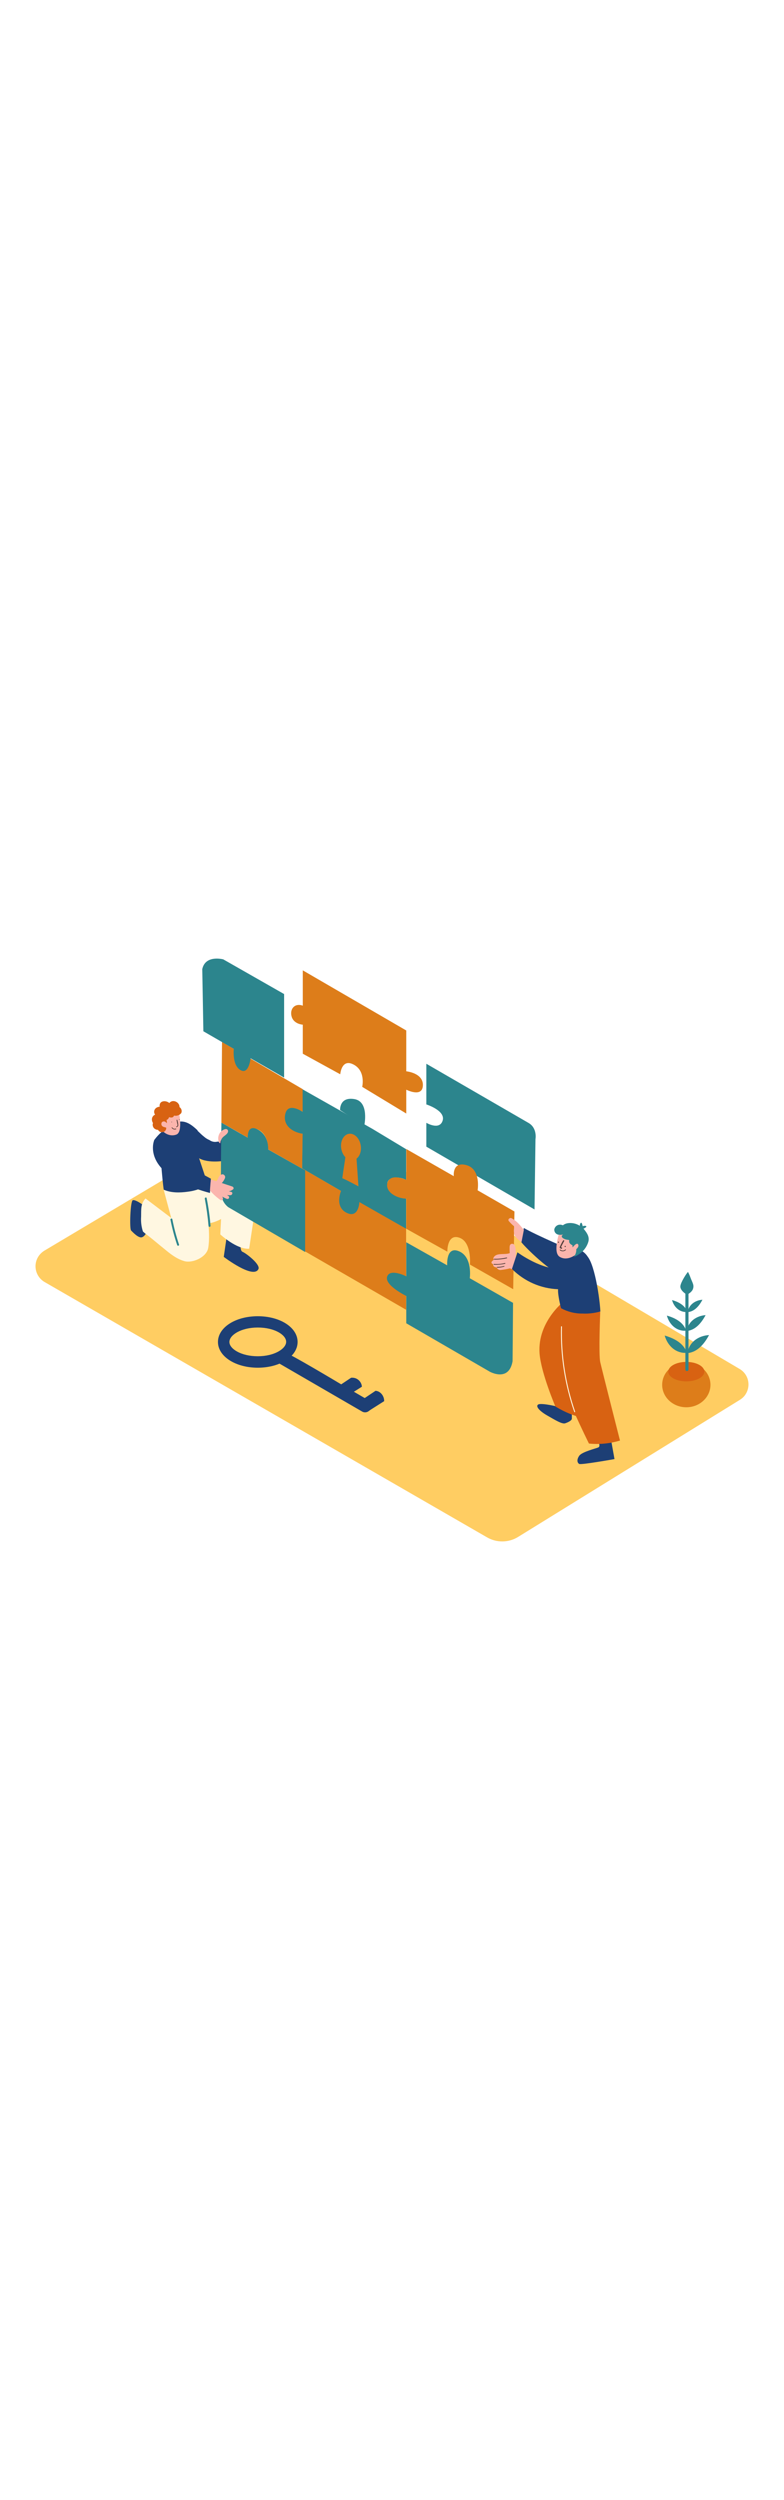 <svg version="1.1" id="Layer_1" xmlns="http://www.w3.org/2000/svg" xmlns:xlink="http://www.w3.org/1999/xlink" x="0px" y="0px" viewBox="0 0 500 500" style="width: 157px;" xml:space="preserve" data-imageid="problem-solving-5-94" imageName="Problem Solving 5" class="illustrations_image">
<style type="text/css">
	.st0_problem-solving-5-94{fill:#FFCD62;}
	.st1_problem-solving-5-94{fill:url(#SVGID_1_);}
	.st2_problem-solving-5-94{fill:url(#SVGID_00000096778221718015725170000001586446495539951256_);}
	.st3_problem-solving-5-94{fill:url(#SVGID_00000106852880364928693680000008538535832251774396_);}
	.st4_problem-solving-5-94{fill:url(#SVGID_00000145779692025706042350000013985409859997102480_);}
	.st5_problem-solving-5-94{fill:url(#SVGID_00000116914096236522724030000014064379045101265841_);}
	.st6_problem-solving-5-94{fill:#68E1FD;}
	.st7_problem-solving-5-94{fill:#D86212;}
	.st8_problem-solving-5-94{fill:#2C858D;}
	.st9_problem-solving-5-94{fill:#1D3F75;}
	.st10_problem-solving-5-94{fill:#FFF7E1;}
	.st11_problem-solving-5-94{fill:#606060;}
	.st12_problem-solving-5-94{fill:#FBB5AD;}
	.st13_problem-solving-5-94{fill:#56403D;}
</style>
<g id="Base_problem-solving-5-94">
	<path class="st0_problem-solving-5-94" d="M28.2,250.5l151.4-90.1c3.6-2.1,8.1-2.1,11.8,0l280.3,165.4c5.5,3.2,7.3,10.3,4,15.8c-0.9,1.6-2.3,2.9-3.9,3.9&#xA;&#9;&#9;l-141.4,87.3c-6,3.7-13.6,3.8-19.7,0.3L28.4,270.4c-5.5-3.2-7.4-10.3-4.2-15.8C25.2,252.9,26.6,251.5,28.2,250.5z"/>
</g>
<g id="Shadow_problem-solving-5-94">
	
		<linearGradient id="SVGID_1_-problem-solving-5-94" gradientUnits="userSpaceOnUse" x1="383.325" y1="-1654.015" x2="348.954" y2="-1620.305" gradientTransform="matrix(1 0 0 1 0 1999.96)">
		<stop offset="0" style="stop-color:#D46A00"/>
		<stop offset="1" style="stop-color:#FFCD62"/>
	</linearGradient>
	<polyline class="st1_problem-solving-5-94" points="343.2,348.4 308.8,373.5 359.3,405.1 391.8,383.1 &#9;"/>
	
		<linearGradient id="SVGID_00000102534433498751937400000009658065226898411420_-problem-solving-5-94" gradientUnits="userSpaceOnUse" x1="155.152" y1="-1747.069" x2="141.431" y2="-1730.399" gradientTransform="matrix(1 0 0 1 0 1999.96)">
		<stop offset="0" style="stop-color:#D46A00"/>
		<stop offset="1" style="stop-color:#FFCD62"/>
	</linearGradient>
	<polyline style="fill:url(#SVGID_00000102534433498751937400000009658065226898411420_);" points="142.6,254.4 127,266.2 &#xA;&#9;&#9;145.3,278.6 163.6,263.5 &#9;"/>
	
		<linearGradient id="SVGID_00000062870577708622420010000018446294105377657781_-problem-solving-5-94" gradientUnits="userSpaceOnUse" x1="108.54" y1="-1763.21" x2="89.68" y2="-1741.16" gradientTransform="matrix(1 0 0 1 0 1999.96)">
		<stop offset="0" style="stop-color:#D46A00"/>
		<stop offset="1" style="stop-color:#FFCD62"/>
	</linearGradient>
	<polyline style="fill:url(#SVGID_00000062870577708622420010000018446294105377657781_);" points="87,235.1 59.2,252.8 97.5,275 &#xA;&#9;&#9;129.6,253.7 &#9;"/>
	
		<linearGradient id="SVGID_00000091710764106374462750000008984789466499953051_-problem-solving-5-94" gradientUnits="userSpaceOnUse" x1="435.138" y1="-1662.867" x2="412.558" y2="-1644.957" gradientTransform="matrix(1 0 0 1 0 1999.96)">
		<stop offset="0" style="stop-color:#D46A00"/>
		<stop offset="1" style="stop-color:#FFCD62"/>
	</linearGradient>
	<path style="fill:url(#SVGID_00000091710764106374462750000008984789466499953051_);" d="M424,331.3l-25.4,15.1&#xA;&#9;&#9;c0,0,0.8,10.1,20.3,18.3l29.3-18.2"/>
	
		<linearGradient id="SVGID_00000149373076296210534290000016096433486756330919_-problem-solving-5-94" gradientUnits="userSpaceOnUse" x1="196.035" y1="-1690.463" x2="179.405" y2="-1661.953" gradientTransform="matrix(1 0 0 1 0 1999.96)">
		<stop offset="0" style="stop-color:#D46A00"/>
		<stop offset="1" style="stop-color:#FFCD62"/>
	</linearGradient>
	<path style="fill:url(#SVGID_00000149373076296210534290000016096433486756330919_);" d="M184.4,324c-2.2,2-6.7-5.1-9.4-4.2&#xA;&#9;&#9;c-4.2,1.5-8.6,2.4-13,2.6c-4.1,0.2-8.4-0.2-11.9-2.6c-5.4-4-6.6-11.6-2.6-17.1c0.9-1.2,2-2.3,3.3-3.1l-4.8-2.5l-16.4,11.4&#xA;&#9;&#9;c0,0,1.4,24,45.7,20.7l51.5,29.4l13.2-10L184.4,324z"/>
</g>
<g id="Plant_problem-solving-5-94">
	<ellipse class="st6_problem-solving-5-94 targetColor" cx="437.7" cy="335.9" rx="15.4" ry="14.3" style="fill: rgb(221, 125, 26);"/>
	<ellipse class="st7_problem-solving-5-94" cx="437.7" cy="327.5" rx="11.5" ry="6.2"/>
	<path class="st8_problem-solving-5-94" d="M437.1,277.2v48.9c0,0.6,0.4,1,1,1s1-0.4,1-1v-48.9c-0.1-0.5-0.6-0.9-1.1-0.9&#xA;&#9;&#9;C437.5,276.4,437.1,276.7,437.1,277.2z"/>
	<path class="st8_problem-solving-5-94" d="M441.7,275.4c0.6-1.2,0.7-2.5,0.3-3.7c-0.4-1.3-1.1-2.6-1.6-4s-1-2.5-1.6-3.7l0,0c-0.6,0.3-4.7,6.5-4.9,9.1&#xA;&#9;&#9;s3.3,4.8,3.3,4.8l1,0.6c0.2,0.1,2-1.4,2.2-1.5C440.9,276.5,441.4,276,441.7,275.4z"/>
	<path class="st8_problem-solving-5-94" d="M438.6,289.6L438.6,289.6c4.4-0.4,7.4-4.1,9.4-7.9C443.4,282,439.2,284.9,438.6,289.6z"/>
	<path class="st8_problem-solving-5-94" d="M438.3,289.5L438.3,289.5c-1.3-4.2-5.5-6.4-9.7-7.6C429.8,286.4,433.5,289.9,438.3,289.5z"/>
	<path class="st8_problem-solving-5-94" d="M438,301.6L438,301.6c5.5-0.5,9.4-5.2,12-10.1C444.2,291.9,438.8,295.6,438,301.6z"/>
	<path class="st8_problem-solving-5-94" d="M437.6,301.4L437.6,301.4c-1.7-5.3-7-8.1-12.3-9.6C426.8,297.5,431.6,302,437.6,301.4z"/>
	<path class="st8_problem-solving-5-94" d="M438.5,315.7L438.5,315.7c6.3-0.6,10.7-5.9,13.7-11.5C445.4,304.6,439.3,308.8,438.5,315.7z"/>
	<path class="st8_problem-solving-5-94" d="M438,315.5L438,315.5c-1.9-6.1-8-9.2-14.1-11C425.7,311,431.1,316.1,438,315.5z"/>
</g>
<g id="Puzzle_and_Characters_problem-solving-5-94">
	<path class="st9_problem-solving-5-94" d="M141.4,179.7c-0.5,0.4-1,0.7-1.6,1c0,0.1,0,0.3-0.2,0.3c0,0,0,0,0,0h-0.9c-1.8,0.4-3.6,0.1-5.1-1&#xA;&#9;&#9;c-1.2-0.5-2.4-1.2-3.4-2.1c-2.6-2-5.1-5-8-7.1c0,0.6,0.1,1.2,0.1,1.8l0.6,5.7l1.1,10c0,0.3,0,0.6,0.1,0.9&#xA;&#9;&#9;c4.9,6.3,18.1,4.1,18.1,4.1S150.2,172.7,141.4,179.7z"/>
	<path class="st9_problem-solving-5-94" d="M153.8,242.5c0,0-1.4,7.8,0.9,8.7s11.6,8.1,10.1,11c-3.2,6.6-22.1-7.8-22.1-7.8l2.4-16.4"/>
	<path class="st10_problem-solving-5-94" d="M141.8,212.7c0,1.5-1.3,27.4-1.3,27.4s10.5,9.7,18.4,9.1l3.8-25.2"/>
	<path class="st10_problem-solving-5-94" d="M123.3,233.7c0,0,14,1.6,22.2-6.9c4.8-5,13.8-13.4,13.8-13.4l-33.3-2.5"/>
	<path class="st6_problem-solving-5-94 targetColor" d="M141.6,117.5l51.5,30.1V162c0,0-9.3-5.8-10.1,2.4c-0.9,8.4,10.1,11.7,10.1,11.7l-0.4,22.1L171,185.9&#xA;&#9;&#9;c0,0,0.4-9.6-6.4-12.6c-7.2-3.2-6.6,5.1-6.6,5.1l-16.8-9.5L141.6,117.5" style="fill: rgb(221, 125, 26);"/>
	<path class="st6_problem-solving-5-94 targetColor" d="M193.1,125v-18.5c0,0-5.7-0.3-7.1-5.1s1.9-8.9,7.1-7V71.9l66,38.3v26c0,0,10.9,1,10.6,9s-10.6,2.7-10.6,2.7&#xA;&#9;&#9;v15.2l-28.1-17c0,0,2.6-11-6.6-14.7c-6.7-2.6-7.4,6.7-7.4,6.7L193.1,125" style="fill: rgb(221, 125, 26);"/>
	<path class="st6_problem-solving-5-94 targetColor" d="M192.7,198v17.9c0,0-9.9-6.4-13.2-0.4s11.4,12.4,11.4,12.4v20.9l68.1,39.3v-51.6L192.7,198z" style="fill: rgb(221, 125, 26);"/>
	<path class="st8_problem-solving-5-94" d="M149.1,121.9c0,0-1.2,10.6,4.4,13.6c5.3,2.9,6.3-7.6,6.3-7.6l21.4,12.3V87l-38.8-22.1c0,0-11.4-3.1-13.4,6.2&#xA;&#9;&#9;l0.7,39.6L149.1,121.9z"/>
	<path class="st8_problem-solving-5-94" d="M216.9,160.9c0,0-0.6-8.6,9.1-7s6.3,17,6.3,17"/>
	<path class="st8_problem-solving-5-94" d="M340.9,224.2l0.6-44.8c0,0,1.3-7-4.4-10.3l-65.2-37.7v25.9c0,0,12.4,3.9,10.4,10.3s-10.4,1.4-10.4,1.4v15.2&#xA;&#9;&#9;L340.9,224.2z"/>
	<path class="st8_problem-solving-5-94" d="M141.2,168.9l16.8,9.6c0,0-0.6-9.1,6.6-5.1s6.4,12.6,6.4,12.6l23.6,13.3v52l-49.1-28.6&#xA;&#9;&#9;c-2.4-1.9-3.9-4.6-4.4-7.6C140.6,210.2,141.2,168.9,141.2,168.9z"/>
	<path class="st8_problem-solving-5-94" d="M192.7,198l24.8,14.4c0,0-4.3,10,3.5,13.9s8.2-6.8,8.2-6.8l29.8,17v-19.2c0,0-10-0.7-11.8-7.7&#xA;&#9;&#9;s8.2-6.5,11.8-4.2v-19.6l-21.6-13l-44.4-25.1V162c0,0-8.9-6.1-10.9,0.8s3.1,11.9,10.9,13.2L192.7,198"/>
	<path class="st8_problem-solving-5-94" d="M259.1,245.1v21.7c0,0-10.4-5.3-12.2,0.2s12.2,12.3,12.2,12.3v17.4l53.2,30.8c0,0,12.2,6.9,14.6-6.6l0.3-37.2&#xA;&#9;&#9;l-27.6-15.7c0,0,1.9-13.3-6.7-17.1s-7.7,8.9-7.7,8.9L259.1,245.1z"/>
	<path class="st6_problem-solving-5-94 targetColor" d="M259.1,185.7l30.3,17.3c0,0-1.1-9.7,8.2-7s7,16,7,16l23.5,13.5l-0.8,49.5l-27.6-15.7c0,0,1.3-14.3-6.7-17.1&#xA;&#9;&#9;s-7.7,8.9-7.7,8.9l-26.2-14.6v-19.2c-6.7-0.1-14.1-4.8-11.8-10.6s11.8-1.3,11.8-1.3L259.1,185.7" style="fill: rgb(221, 125, 26);"/>
	<path class="st9_problem-solving-5-94" d="M356.8,350.3c-0.4-0.5-11.5-3-13.5-1.9s0.7,4.2,5.8,7.1s9.4,5.6,11.4,4.9s4.2-1.8,4.2-3v-11.8"/>
	<path class="st9_problem-solving-5-94" d="M381.7,371.6c0,0.7,1.3,3.4,0,4.1s-10.5,2.8-12.3,5.4s-1.2,4.5,0,5.2s22.5-3.1,22.5-3.1l-2.6-14.5"/>
	<path class="st9_problem-solving-5-94" d="M375.6,256.1c0,0-1.2-5.1-8.5-7.3s-6.3,13.9-6.3,13.9"/>
	<path class="st7_problem-solving-5-94" d="M361.7,281.1c-0.8,0.3-19.1,13.9-17.6,34.8c1,12.6,10.1,33.8,10.1,33.8s14.8,9.4,24.4,7"/>
	<path class="st7_problem-solving-5-94" d="M357.8,287.2c0,0-4.9,21.4-3.1,34.6s20.9,51.5,20.9,51.5c6.7,0.7,13.4,0,19.8-1.9c0,0-11.5-45.1-12.6-50&#xA;&#9;&#9;s0-32,0-32"/>
	<path class="st9_problem-solving-5-94" d="M364.8,250.3c0,0-23.2-9.9-30.7-14.3c0,0-2,7.9-1.6,9s19.7,21.1,29.7,22.8"/>
	<path class="st9_problem-solving-5-94" d="M90.6,220.9c0,0-4.3-3.1-5.9-2.6s-2.2,18.2-1.1,19.3s4.8,5.1,7,4.3s3.4-4.3,3.4-4.3"/>
	<path class="st10_problem-solving-5-94" d="M129.8,210.1l-25.4,1.6l4.8,17.9l-16.4-12.4c-3.2,3.4-2.7,7-2.8,11.6c-0.2,2.9,0.1,5.8,0.9,8.6&#xA;&#9;&#9;c0.1,0.3,0.2,0.6,0.3,0.9c1.5,1.4,3.3,2.6,4.5,3.6c2.9,2.3,5.8,4.8,8.7,7.1c4.1,3.4,8,6.6,13.1,8.1s14.2-2.3,15.3-8.4&#xA;&#9;&#9;C134.6,237.9,131.3,220.8,129.8,210.1z"/>
	<path class="st11_problem-solving-5-94" d="M329.4,261.6l-4.8-2.2c-0.9-0.4-1.6,0.9-0.7,1.3l4.8,2.2C329.5,263.2,330.2,262,329.4,261.6z"/>
	<path class="st11_problem-solving-5-94" d="M381.9,288.2c-2.7-8.5-5.1-17.1-7.3-25.8c-0.1-0.4-0.5-0.6-0.9-0.5c-0.4,0.1-0.6,0.5-0.5,0.9&#xA;&#9;&#9;c2.1,8.7,4.5,17.3,7.3,25.8C380.7,289.5,382.2,289.1,381.9,288.2z"/>
	<path class="st12_problem-solving-5-94" d="M106.9,166.9c-1-1.7-4-3.9-5.8-2c-0.7,0.9-0.6,2.2,0.3,2.9c1.1,0.8,2.3,1.3,3.6,1.5c0.5,0.1,1-0.1,1.2-0.6&#xA;&#9;&#9;c0,0,0,0,0,0c0-0.1,0-0.2,0-0.3c0.5-0.1,0.9-0.6,0.8-1.1C107,167.1,107,167,106.9,166.9z"/>
	<path class="st9_problem-solving-5-94" d="M128.6,199.2l-26-6.4c0,0,0.8,11.3,1.8,18.8c4.7,2.1,10.3,2,15.3,1.3c3.5-0.4,6.9-1.4,10.1-2.9&#xA;&#9;&#9;c1-0.5,2-1.2,3-1.9C132.3,205.5,128.9,201.9,128.6,199.2z"/>
	<path class="st9_problem-solving-5-94" d="M134.5,204.6c0,2-0.5,7.1-0.6,9.1c-11-2.9-34.7-10.9-36.3-27.2c-0.2-2.2,0-4.5,0.8-6.6&#xA;&#9;&#9;c1.6-2.1,3.4-4.1,5.5-5.7c2.8-2.6,6.3-5.2,10.1-5.9c4.7-0.8,8.5,2.2,11.9,5.4c1.3,3-2.4,5.9-1.9,8.9l6.6,19.9L134.5,204.6"/>
	<path class="st12_problem-solving-5-94" d="M114,161.4c0,0,2.9,13.4-1.5,15.1s-8.9-1.4-9.7-3.9c-0.5-2.1-0.6-4.3-0.3-6.4&#xA;&#9;&#9;C102.5,166.2,105.8,161.4,114,161.4z"/>
	<path class="st7_problem-solving-5-94" d="M114.5,159c0.1-3.2-4.4-5.3-6.5-2.6c-1.1-0.9-2.5-1.3-3.8-1.1c-1.9,0.3-2.6,1.7-2.4,3.5&#xA;&#9;&#9;c-1.1,0-2.2,0.5-2.9,1.4c-0.8,1.1-0.8,2.5,0,3.6c-1.4,0.6-2.2,2-2,3.5c0.1,0.7,0.3,1.3,0.7,1.9c-0.1,0.2-0.2,0.4-0.2,0.6&#xA;&#9;&#9;c-0.2,1.2,0.4,2.5,1.4,3.1c0.6,0.4,1.3,0.6,2,0.6c0.5,1,1.5,1.5,2.6,1.5c1.4,0,2.5-1.1,2.6-2.4c0-0.4,0-0.7-0.1-1.1&#xA;&#9;&#9;c0.6-1.3,0.7-2.9,0.3-4.3c0.2-0.1,0.4-0.2,0.6-0.3c0.5-0.4,0.9-0.9,1-1.5c0.6,0.2,1.3,0.3,1.9,0.2c0.6-0.1,1.1-0.6,1.3-1.2&#xA;&#9;&#9;c1.7,0.4,3.5-0.2,4.6-1.6C116.2,161.5,115.8,159.9,114.5,159z"/>
	<path class="st12_problem-solving-5-94" d="M107,170.6c-0.2-0.9-0.7-1.6-1.4-2.1c-0.7-0.6-1.8-0.5-2.4,0.2c0,0,0,0,0,0l0,0c-0.4,0.7-0.4,1.6,0.1,2.2&#xA;&#9;&#9;c0.6,0.8,1.6,0.8,2.4,1.1c0.5,0.2,0.8-0.3,0.7-0.7C106.8,171.3,107.1,171,107,170.6C107,170.6,107,170.6,107,170.6&#xA;&#9;&#9;C107,170.6,107,170.6,107,170.6z"/>
	<path class="st13_problem-solving-5-94" d="M113.1,167.2c0-0.3-0.5-0.2-0.5,0.1l0.4,2.1c0.1,0.3,0.2,0.7,0.2,1c0,0.6-0.3,0.7-0.7,1&#xA;&#9;&#9;c-0.1,0.1-0.2,0.2-0.1,0.3c0.1,0.1,0.2,0.2,0.3,0.1c0.6-0.4,1-0.5,1-1.3C113.7,169.4,113.4,168.3,113.1,167.2z"/>
	<path class="st13_problem-solving-5-94" d="M114.3,166.7c-0.1,0-0.2,0.2-0.2,0.3c0,0.1,0.1,0.2,0.2,0.2c0.1,0,0.2-0.1,0.2-0.2&#xA;&#9;&#9;C114.5,166.8,114.4,166.7,114.3,166.7z"/>
	<path class="st13_problem-solving-5-94" d="M109.5,168.3c-0.1,0-0.2,0.1-0.2,0.2s0.1,0.2,0.2,0.2s0.2-0.1,0.2-0.2S109.7,168.3,109.5,168.3z"/>
	<path class="st13_problem-solving-5-94" d="M112,172.7c-0.8,0.3-1.7,0-2.1-0.7c-0.1-0.1-0.2-0.2-0.3-0.1c-0.1,0.1-0.2,0.2-0.1,0.3l0,0&#xA;&#9;&#9;c0.6,1,1.8,1.3,2.8,0.9C112.6,173,112.3,172.6,112,172.7z"/>
	<path class="st12_problem-solving-5-94" d="M142.2,201.8c-1.2,0-2.2,0.7-2.7,1.8c-0.4,0.7-0.6,1.4-1.1,2.1c-0.7,1-1.3,0.6-2.4,0.1s-2.1,1.2-1,1.7&#xA;&#9;&#9;c0.9,0.6,1.9,0.9,2.9,1c0.7-0.1,1.2-0.6,1.6-1.1c0.1,0.5,0.6,0.8,1.1,0.7c0,0,0,0,0,0c0.2,0,0.3-0.1,0.4-0.3c1.1-1,1.9-2.2,2.5-3.6&#xA;&#9;&#9;c0.3-0.9-0.1-1.9-1-2.2c0,0,0,0,0,0C142.5,201.8,142.3,201.8,142.2,201.8z"/>
	<path class="st12_problem-solving-5-94" d="M148.2,209.6c-4.5-1.5-9.1-3-13.7-4.5c-0.3,2.3-0.4,4.6-0.6,6.9c1.9,2.4,4.2,4.4,6.7,6.2&#xA;&#9;&#9;c0.5,0.3,1.2,0.1,1.5-0.4c0.1-0.2,0.1-0.3,0.1-0.5c0-0.4-0.2-0.9-0.4-1.3c0.9,0.6,1.9,1.1,3,1.5c0.6,0.1,1.2-0.2,1.3-0.8&#xA;&#9;&#9;c0,0,0,0,0,0c0.1-0.4,0-0.7-0.3-1l-1-0.7c0.8,0.1,1.5,0.2,2.3,0.1c1.1-0.1,1.6-1.9,0.3-2.1c-0.5-0.1-1-0.3-1.5-0.4&#xA;&#9;&#9;c0.9-0.1,1.8-0.5,2.6-1.1C149.4,210.9,148.9,209.9,148.2,209.6z"/>
	<path class="st12_problem-solving-5-94" d="M143.3,173.1c-3.2,1.1-4.9,4.6-3.8,7.9c0,0,0,0,0,0c0.1,0.2,0.1,0.3,0.2,0.5c0.1,0.3,0.5,0.5,0.8,0.5&#xA;&#9;&#9;c0.1-1.7,0.9-3.3,2.2-4.3l0,0c1-0.8,2.2-1.6,2.6-2.6C145.9,173.6,144.7,172.6,143.3,173.1z"/>
	<path class="st12_problem-solving-5-94" d="M336.6,259.2c-2.8-1.4-5.4-3.2-7.7-5.4c0.1-2.6,0.3-8.2-2.6-7.7c-1.4,0.3-1.3,1.9-1.3,3c0,1,0,1.9,0.1,2.9&#xA;&#9;&#9;c-3.2,1.3-8.5-0.5-10.3,2.8c-0.2,0.3-0.2,0.7,0,1c0.1,0.1,0.2,0.3,0.3,0.4c-0.5,0.2-0.9,0.6-1.3,1c-0.4,0.4-0.5,1-0.1,1.4&#xA;&#9;&#9;c0,0,0,0,0,0c0.1,0.1,0.1,0.1,0.2,0.1c0.2,0.1,0.4,0.3,0.6,0.4c0,0.1,0,0.2,0,0.3c0,1.1,0.9,1.6,2.2,1.7c0.5,1.2,1.7,1.9,3,1.6&#xA;&#9;&#9;c1.9-0.2,3.7-0.5,5.5-1c2,0.8,3.9,1.7,5.7,2.8c0.5,0.3,1.1,0.1,1.4-0.4c0.2-0.3,0.2-0.8-0.1-1.1c0.4-0.3,0.6-0.8,0.3-1.3&#xA;&#9;&#9;c0.3-0.4,0.3-0.9,0-1.3c0.3,0,0.6-0.2,0.8-0.5c0.6,0.4,1.3,0.7,1.9,1C336.8,261.4,337.8,259.7,336.6,259.2z"/>
	<path class="st13_problem-solving-5-94" d="M323.1,254.8c-2.6,0.6-5.2,0.9-7.9,0.8c-0.1,0-0.2,0.2-0.2,0.3c0,0.1,0.1,0.2,0.2,0.2c2.7,0.1,5.4-0.2,8-0.8&#xA;&#9;&#9;C323.6,255.3,323.4,254.8,323.1,254.8z"/>
	<path class="st13_problem-solving-5-94" d="M322,258.3c-2.3,0.6-4.6,0.8-7,0.6c-0.1,0-0.2,0.2-0.2,0.3c0,0.1,0.1,0.2,0.2,0.2c2.4,0.1,4.8-0.1,7.1-0.6&#xA;&#9;&#9;C322.4,258.7,322.3,258.2,322,258.3z"/>
	<path class="st13_problem-solving-5-94" d="M321.5,260.2c-1.4,0.4-2.9,0.6-4.4,0.6c-0.1,0-0.2,0.2-0.2,0.3c0,0.1,0.1,0.2,0.2,0.2c1.5,0,3-0.2,4.5-0.7&#xA;&#9;&#9;c0.1-0.1,0.2-0.2,0.1-0.3C321.7,260.3,321.6,260.2,321.5,260.2z"/>
	<path class="st9_problem-solving-5-94" d="M355.9,275c-0.2,2.3,0.7,7.5,1.9,12.1c4.2,2.3,9,3.5,13.8,3.4c3.8,0.2,7.6-0.3,11.3-1.3&#xA;&#9;&#9;c-0.6-11.2-4.9-36.6-10.3-36.1c-6.8,0.7-13.5,8.7-13.5,8.7c-12.6,1.9-29.1-10.3-29.1-10.3l-3.5,10.6&#xA;&#9;&#9;C334.4,270,344.9,274.6,355.9,275z"/>
	<path class="st12_problem-solving-5-94" d="M334.1,237.2c-2.6-3.1-4.2-5.4-7.8-7.4c-1.1-0.6-2.7,0.7-1.8,1.8c1.1,1.3,2.3,2.5,3.6,3.5v0.3&#xA;&#9;&#9;c-0.6,1.8-0.5,3.8,0.3,5.6c1.1,1.6,2.5,2.9,4.2,3.9C333.1,242.4,333.6,239.8,334.1,237.2z"/>
	<path class="st6_problem-solving-5-94 targetColor" d="M220.6,188.2c-0.6,5.4-1.6,10.7-2.3,16.1c3.4,1.4,10.3,5.2,10.3,5.2l-1.3-18.7L220.6,188.2z" style="fill: rgb(221, 125, 26);"/>
	<ellipse transform="matrix(0.987 -0.158 0.158 0.987 -26.377 37.795)" class="st6_problem-solving-5-94 targetColor" cx="224" cy="184.4" rx="6.3" ry="8.5" style="fill: rgb(221, 125, 26);"/>
	<path class="st10_problem-solving-5-94" d="M366.8,353c-6-17.4-8.9-35.7-8.4-54.1c0-0.2-0.1-0.3-0.3-0.3c-0.2,0-0.3,0.1-0.3,0.3c0,0,0,0,0,0&#xA;&#9;&#9;c-0.5,18.4,2.4,36.8,8.4,54.2C366.3,353.5,366.9,353.4,366.8,353z"/>
	<path class="st12_problem-solving-5-94" d="M357.3,237.1c0,0-5.3,14.4-0.3,17.3c5.4,3.2,11.1-2.2,11.1-2.2s5.4-12.5,0-15.7S358.1,235.4,357.3,237.1z"/>
	<path class="st13_problem-solving-5-94" d="M358.2,248.4c-0.1,0-0.3-0.1-0.4-0.2c0.6-1.3,1.3-2.6,2-3.8c0.1-0.2,0-0.4-0.1-0.6c-0.2-0.1-0.4,0-0.6,0.2&#xA;&#9;&#9;c-0.8,1.3-1.5,2.7-2.1,4.1c-0.1,0.1-0.1,0.3,0,0.5c0.2,0.3,0.6,0.5,0.9,0.6C358.5,249.4,358.7,248.6,358.2,248.4z"/>
	<path class="st8_problem-solving-5-94" d="M375.3,244.5c0.6-3-0.8-5.1-2.7-7.5c-0.1-0.2-0.3-0.4-0.5-0.6c0.6-0.2,1.2-0.5,1.7-1c0.2-0.2,0.2-0.4,0-0.6&#xA;&#9;&#9;c0,0,0,0,0,0c0-0.1-0.1-0.1-0.2-0.1c-0.7-0.2-1.4-0.1-2,0.2c-0.1-0.7-0.3-1.4-0.6-2c-0.1-0.2-0.3-0.3-0.5-0.2&#xA;&#9;&#9;c-0.1,0-0.1,0.1-0.2,0.1c-0.4,0.5-0.6,1.1-0.5,1.8c-2.4-1.5-5.3-2.1-8-1.6c-1,0.2-2,0.6-2.8,1.3c-0.7-0.3-1.4-0.5-2.2-0.4&#xA;&#9;&#9;c-1.6,0.1-3,1.4-3.3,3c-0.1,1.8,1.2,3.3,3,3.4c0.9,0.1,1.7,0.1,2.6-0.2c-0.8,0.6-1.4,1.5,0,2.4c2.4,1.6,4.3,0.5,3.9,1.8&#xA;&#9;&#9;c-0.3,1.1,1,2.3,2.1,2.7c0,0.5,0,0.9,0.1,1.4c0.6,0,1.2,0.2,1.7,0.5c0.2-0.1,0.5,0,0.6,0.2c0,0,0,0.1,0,0.1&#xA;&#9;&#9;c0.2,1.9-0.4,3.7-1.5,5.2c1.9-0.7,3.6-1.8,5.1-3.1C373.1,249.5,374.6,247.1,375.3,244.5z"/>
	<path class="st13_problem-solving-5-94" d="M360.5,249.7c-0.8,0.9-2.2,0.9-3.1,0.1c-0.3-0.2-0.6,0.2-0.3,0.4c1.1,0.9,2.7,0.9,3.8-0.2&#xA;&#9;&#9;C361.1,249.9,360.8,249.5,360.5,249.7z"/>
	<path class="st13_problem-solving-5-94" d="M360.6,247.4c-0.2-0.1-0.4,0-0.5,0.2c0,0,0,0,0,0c-0.1,0.2,0,0.4,0.2,0.5c0.2,0.1,0.4,0,0.5-0.2l0,0&#xA;&#9;&#9;C360.9,247.7,360.8,247.5,360.6,247.4C360.6,247.4,360.6,247.4,360.6,247.4z"/>
	<path class="st13_problem-solving-5-94" d="M356.3,244.7c-0.2-0.1-0.4,0-0.5,0.2c-0.1,0.2,0,0.4,0.2,0.5l0,0c0.2,0.1,0.4,0,0.5-0.2&#xA;&#9;&#9;C356.6,245,356.5,244.8,356.3,244.7L356.3,244.7z"/>
	<path class="st12_problem-solving-5-94" d="M364.5,249.3c0,0,3.4-5,4.3-2.6s-4.6,4.9-4.6,4.9"/>
	<path class="st8_problem-solving-5-94" d="M131.8,217c-0.1-0.8-1.3-0.4-1.2,0.3c1.1,5.8,1.9,11.6,2.4,17.4c0,0.4,0.4,0.6,0.7,0.6c0.3,0,0.5-0.3,0.6-0.6&#xA;&#9;&#9;C133.8,228.8,133,222.9,131.8,217z"/>
	<path class="st8_problem-solving-5-94" d="M114.2,246.6c-1.8-5.3-3.2-10.7-4.3-16.2c-0.2-0.8-1.3-0.4-1.2,0.3c1.1,5.5,2.5,10.9,4.3,16.2&#xA;&#9;&#9;C113.2,247.6,114.4,247.3,114.2,246.6z"/>
</g>
<g id="key_problem-solving-5-94">
	<path class="st9_problem-solving-5-94" d="M164.4,325c-14.2,0-25.4-7.2-25.4-16.4s11.1-16.4,25.4-16.4s25.4,7.2,25.4,16.4S178.6,325,164.4,325z&#xA;&#9;&#9; M164.4,299.4c-10.7,0-18.1,4.8-18.1,9.2s7.5,9.1,18.1,9.1s18.1-4.8,18.1-9.2S175.1,299.4,164.4,299.4z"/>
	<path class="st9_problem-solving-5-94" d="M181.9,315.5c0.8-0.8,35.7,20.1,35.7,20.1l22.5,13.1l-4.9,3.9c-1.2,1-3,1.1-4.3,0.3l-54.2-31.4L181.9,315.5z"/>
	<path class="st9_problem-solving-5-94" d="M239.5,339.7l-9.1,6.1l4.8,6.7l9.8-6.2C245.1,343.1,242.7,339.9,239.5,339.7z"/>
	<path class="st9_problem-solving-5-94" d="M228.6,332.8c-1.3-1.1-3-1.6-4.7-1.4l-8.7,5.8l4.8,6.7l10.8-6.8C230.7,335.4,229.9,333.9,228.6,332.8z"/>
</g>
</svg>